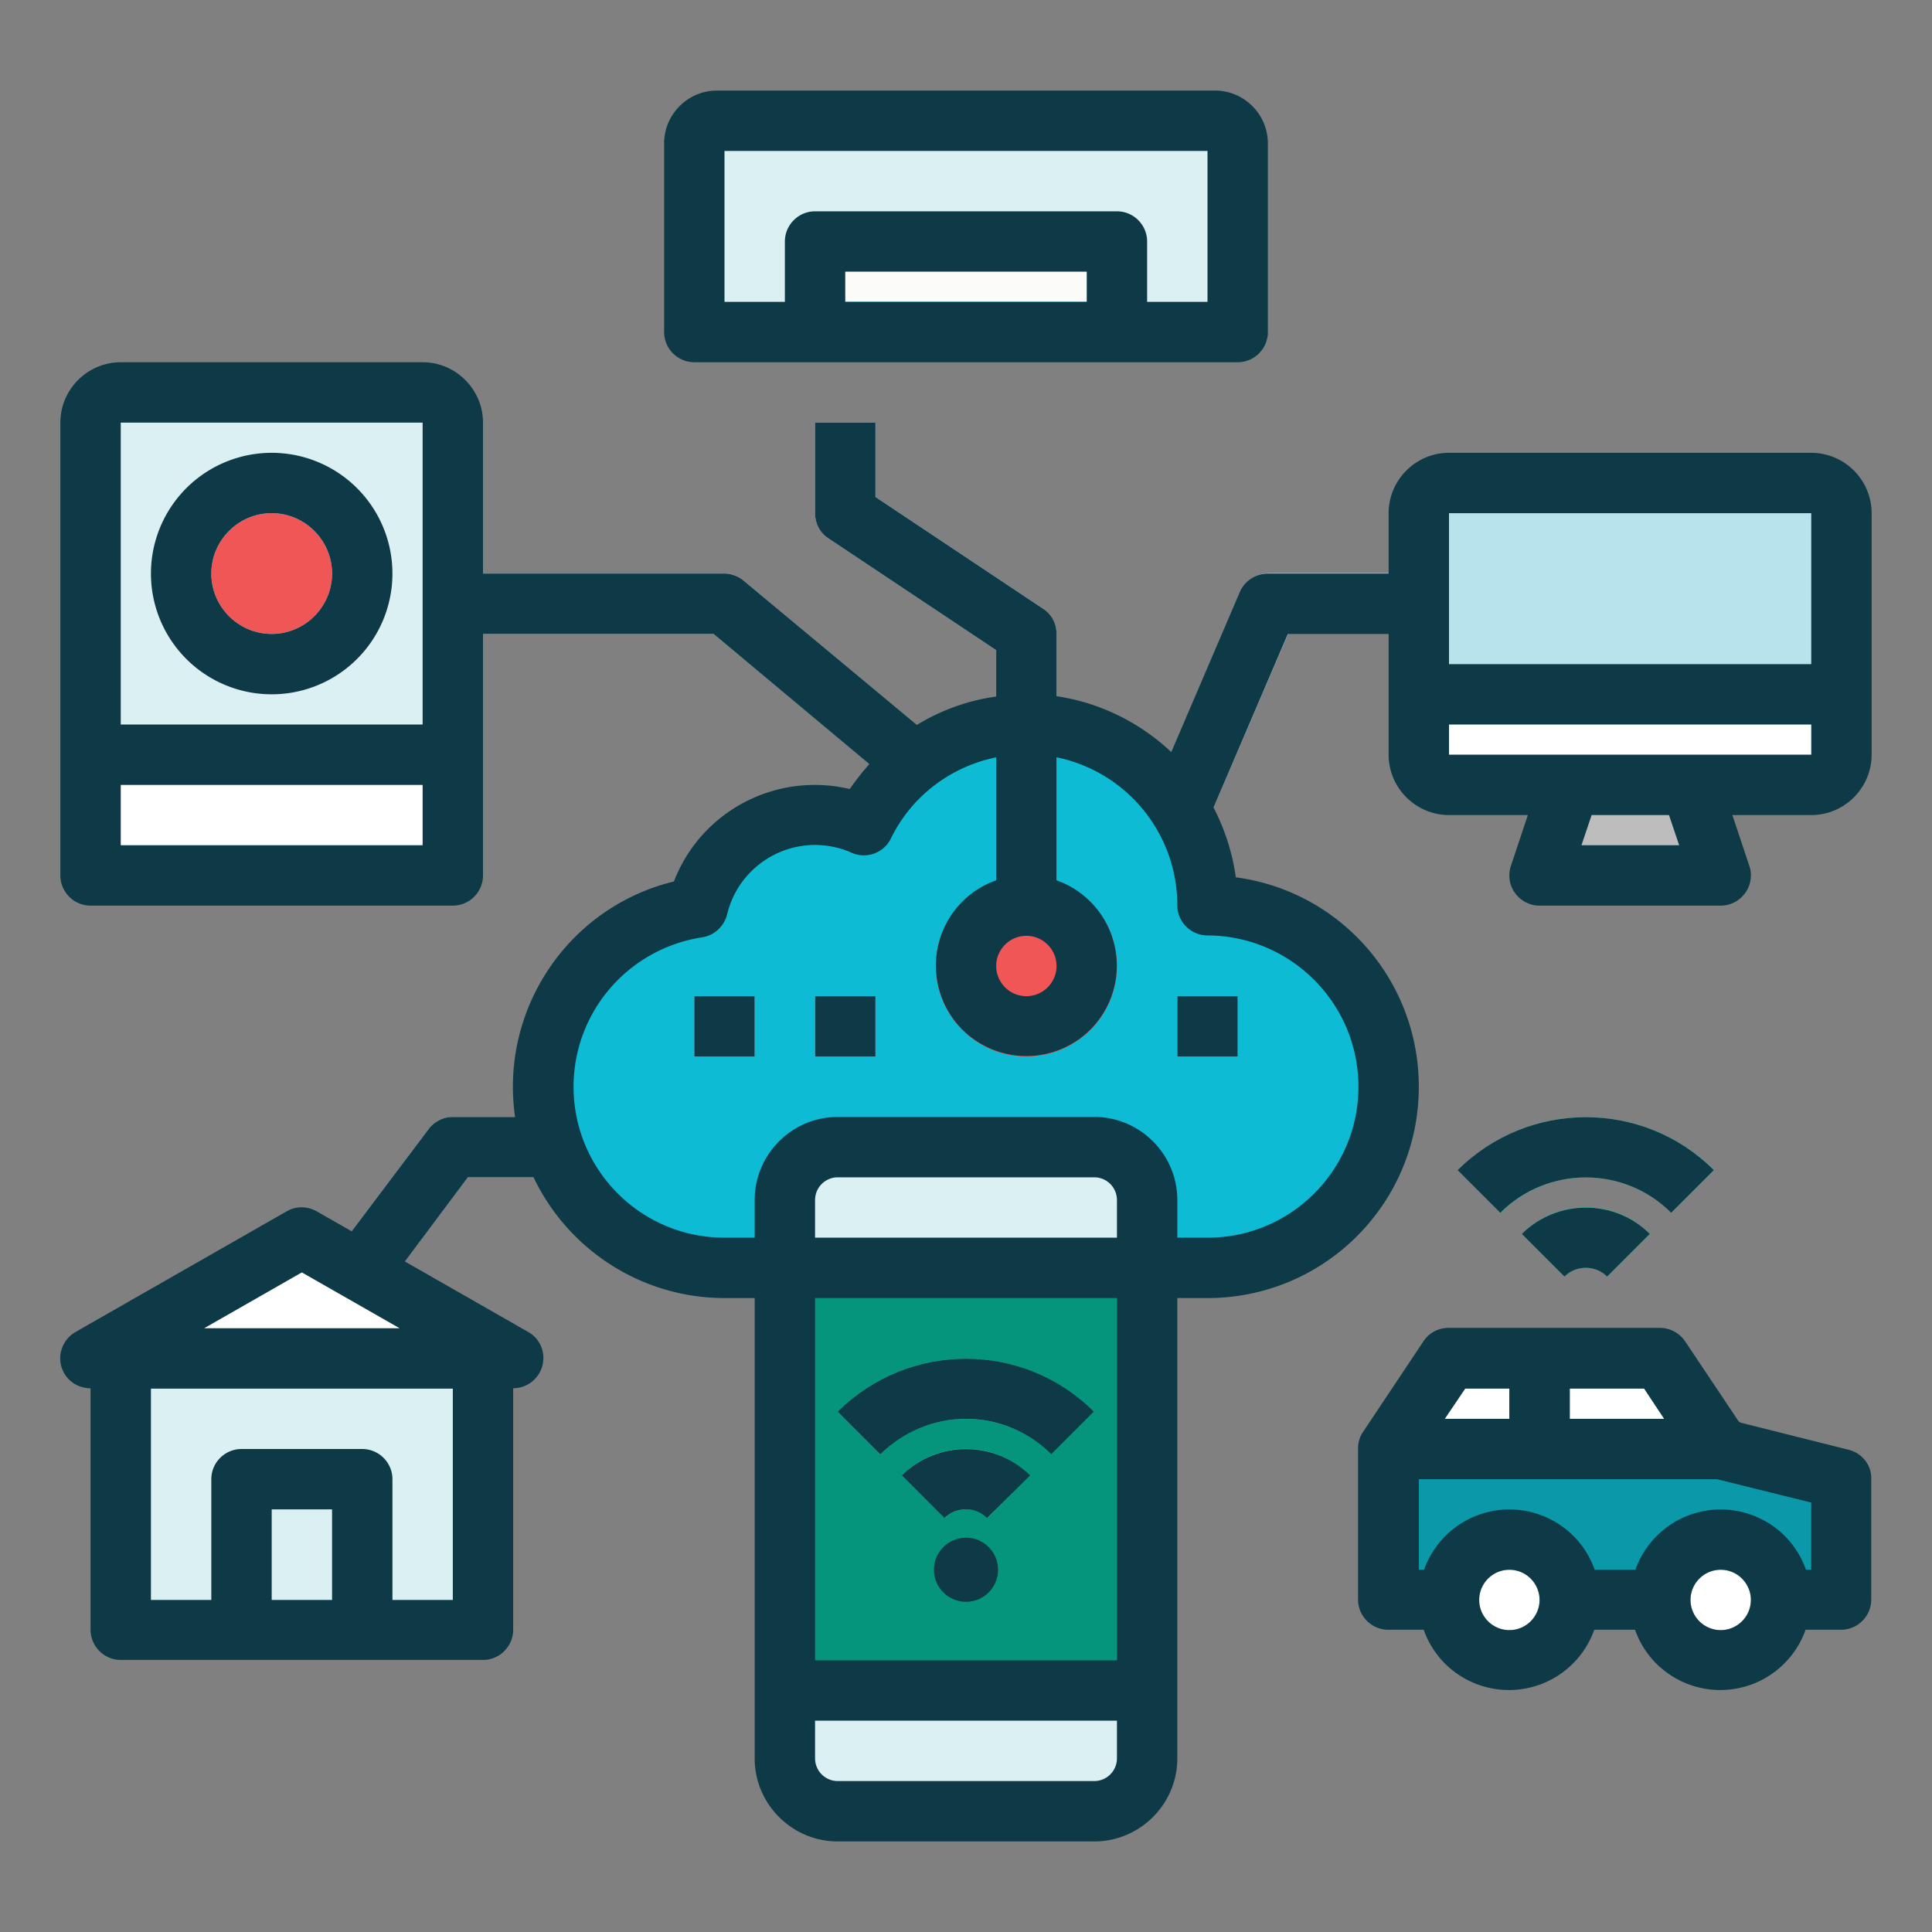 <svg xmlns="http://www.w3.org/2000/svg" viewBox="0 0 512 512" xmlns:v="https://vecta.io/nano"><rect x="0" y="0" width="512" height="512" fill="#808080" stroke="none"/><path d="M456 384l32 8v32H368v-40h88z" fill="#0b98a8"/><circle cx="456" cy="424" r="16" fill="#b9b9b9"/><path d="M32 104h80c4.4 0 8 3.6 8 8v88h0-96 0v-88c0-4.4 3.6-8 8-8z" fill="#dbf0f2"/><circle cx="72" cy="152" r="24" fill="#f05656"/><path d="M250.9 219.5L189.1 168H120v-16h72c1.9 0 3.7.7 5.1 1.9l64 53.3-10.2 12.3zm64 10.1l-14.7-6.3 28.5-66.5c1.3-2.9 4.2-4.8 7.4-4.9h40v16h-34.7l-26.5 61.7zM95.5 349.9l-12.8-9.6 30.9-41.1c1.5-2 3.9-3.2 6.4-3.2h33v16h-29l-28.5 37.9z" fill="#c1e3f7"/><path d="M320 240c0-26.5-21.5-48-48-48-18.3 0-35 10.4-43 26.7-16.2-7.2-35.1.1-42.2 16.3-.8 1.8-1.4 3.6-1.9 5.5C161.4 244 144 264.2 144 288c0 26.5 21.5 48 48 48h128c26.5 0 48-21.5 48-48s-21.5-48-48-48z" fill="#0dbcd4"/><path d="M222 304h68c7.7 0 14 6.3 14 14v148c0 7.7-6.3 14-14 14h-68c-7.7 0-14-6.3-14-14V318c0-7.7 6.3-14 14-14z" fill="#dbf0f2"/><path d="M208,336h96v112h-96V336z" fill="#04957c"/><g fill="#2ad3b3"><path d="M278.6 385.4c-12.5-12.5-32.8-12.5-45.3 0L222 374.1c18.7-18.7 49.1-18.7 67.9 0l-11.3 11.3zm-16.9 16.9c-3.1-3.1-8.2-3.1-11.3 0L239 391c9.4-9.4 24.6-9.4 33.9 0l-11.2 11.3zm136-80.9l-11.3-11.3c18.7-18.7 49.1-18.7 67.9 0L443 321.4c-12.6-12.5-32.8-12.5-45.3 0zm28.2 16.9c-3.1-3.1-8.2-3.1-11.3 0L403.3 327c9.4-9.4 24.6-9.4 33.9 0l-11.3 11.3z"/><circle cx="256" cy="416" r="8"/></g><path d="M190 32h132a6.02 6.02 0 0 1 6 6v50h0-144 0V38a6.02 6.02 0 0 1 6-6z" fill="#dbf0f2"/><path d="M216,64h80v24h-80V64z" fill="#fbfbf9"/><path d="M416 208h32l8 24h-48l8-24z" fill="#bdbdbd"/><path d="M450.7 216h-37.3l2.7-8h32l2.6 8z" fill="#cbcbcb"/><path d="M488,176H376v24c0,4.4,3.6,8,8,8h96c4.4,0,8-3.6,8-8V176z" fill="#fff"/><path d="M72 184a31.97 31.97 0 1 1 0-64 31.97 31.97 0 1 1 0 64zm0-48c-8.8 0-16 7.2-16 16s7.2 16 16 16 16-7.2 16-16-7.2-16-16-16z" fill="#fbfbf9"/><path d="M24,200h96v32H24V200z" fill="#fff"/><path d="M32,360h96v72H32V360z" fill="#dbf0f2"/><path d="M80,328l-56,32h112L80,328z" fill="#fff"/><path d="M64,392h32v40H64V392z" fill="#dbf0f2"/><path d="M368,384l16-24h56l16,24H368z" fill="#fff"/><circle cx="400" cy="424" r="16" fill="#b9b9b9"/><g fill="#fff"><circle cx="400" cy="424" r="8"/><circle cx="456" cy="424" r="8"/></g><path d="M280 240h-16v-67.7l-44.4-29.6c-2.2-1.5-3.6-4-3.6-6.7v-24h16v19.7l44.4 29.6c2.2 1.5 3.6 4 3.6 6.7v72z" fill="#c1e3f7"/><circle cx="272" cy="256" r="24" fill="#f05656"/><path d="M184 264h16v16h-16v-16zm32 0h16v16h-16v-16zm96 0h16v16h-16v-16z" fill="#bce1ff"/><path d="M24 200h96v8H24v-8z" fill="#b9b9b9"/><path d="M216,80h80v8h-80V80z" fill="#01afea"/><path d="M32 360h96v8H32v-8z" fill="#c3c3c3"/><path d="M450.7 216h-37.3l2.7-8h32l2.6 8z" fill="#b9b9b9"/><path d="M384 128h96c4.4 0 8 3.6 8 8v48h0-112 0v-48c0-4.4 3.6-8 8-8z" fill="#b7e3ec"/><path d="M400,360h16v24h-16V360z" fill="#0198cb"/><path d="M296,336h8v112h-8V336z" fill="#27c5a7"/><g fill="#0e3947"><path d="M256 376c8.5 0 16.6 3.4 22.6 9.4l11.3-11.3c-18.7-18.7-49.1-18.7-67.9 0l11.3 11.3c6.1-6 14.2-9.4 22.7-9.4zm-17 15l11.3 11.3c3.1-3.1 8.2-3.1 11.3 0L273 391c-9.4-9.3-24.6-9.3-34 0zm215.2-80.9c-18.7-18.7-49.1-18.7-67.9 0l11.3 11.3c12.5-12.5 32.8-12.5 45.3 0l11.3-11.3zM403.3 327l11.3 11.3c3.1-3.1 8.2-3.1 11.3 0l11.3-11.3c-9.3-9.3-24.5-9.3-33.9 0z"/><circle cx="256" cy="416" r="8.5"/><path d="M184 96h144c4.4 0 8-3.6 8-8V38c0-7.7-6.3-14-14-14H190c-7.7 0-14 6.3-14 14v50c0 4.4 3.6 8 8 8zm104-16h-64v-8h64v8zm-96-40h128v40h-16V64c0-4.4-3.6-8-8-8h-80c-4.4 0-8 3.6-8 8v16h-16V40zm288 80h-96c-8.8 0-16 7.2-16 16v16h-32a8.13 8.13 0 0 0-7.4 4.8l-18.2 42.5c-8.4-7.9-19-13.1-30.4-14.8V168c0-2.7-1.3-5.2-3.6-6.7L232 131.7V112h-16v24c0 2.7 1.3 5.2 3.6 6.7l44.4 29.6v12.3c-7.4 1-14.6 3.6-21 7.5l-45.9-38.2a8.05 8.05 0 0 0-5.1-1.9h-64v-40c0-8.8-7.2-16-16-16H32c-8.8 0-16 7.2-16 16v120c0 4.4 3.6 8 8 8h96c4.4 0 8-3.6 8-8v-64h61.1l41.3 34.5c-1.9 2.1-3.6 4.3-5.2 6.6-19.5-4.6-39.4 5.8-46.6 24.5-28 6.8-46.2 33.9-42.1 62.4H120c-2.5 0-4.9 1.2-6.4 3.2l-20.4 27.1-9.3-5.3c-2.5-1.4-5.5-1.4-7.9 0l-56 32c-3.8 2.2-5.2 7.1-3 10.9 1.4 2.5 4.1 4 7 4v64c0 4.4 3.6 8 8 8h96c4.4 0 8-3.6 8-8v-64c4.4 0 8-3.6 8-8 0-2.9-1.5-5.5-4-6.9l-32.7-18.7L124 312h17.4c9.3 19.5 29 32 50.6 32h8v122c0 12.1 9.9 22 22 22h68c12.1 0 22-9.9 22-22V344h8c30.9 0 56-25 56-56 0-28.1-20.7-51.8-48.5-55.5-.9-6.5-2.9-12.7-5.9-18.5l19.7-46H368v32c0 8.8 7.2 16 16 16h20.9l-4.5 13.5c-1.4 4.2.9 8.7 5.1 10.1.8.3 1.7.4 2.5.4h48c4.4 0 8-3.6 8-8 0-.9-.1-1.7-.4-2.5l-4.5-13.5H480c8.8 0 16-7.2 16-16v-64c0-8.8-7.2-16-16-16h0zM112 224H32v-16h80v16zm0-32H32v-80h80v80zM80 337.2l25.9 14.8H54.1L80 337.2zm8 86.8H72v-24h16v24zm32-56v56h-16v-32c0-4.4-3.6-8-8-8H64c-4.4 0-8 3.6-8 8v32H40v-56h80zm152-120c4.4 0 8 3.6 8 8s-3.6 8-8 8-8-3.6-8-8 3.6-8 8-8zm24 218a6.02 6.02 0 0 1-6 6h-68a6.02 6.02 0 0 1-6-6v-10h80v10zm0-26h-80v-96h80v96zm0-112h-80v-10a6.02 6.02 0 0 1 6-6h68a6.02 6.02 0 0 1 6 6v10zm64-40c0 22.1-17.9 40-40 40h-8v-10c0-12.1-9.9-22-22-22h-68c-12.1 0-22 9.9-22 22v10h-8c-22.1 0-40-17.9-40-40 0-19.8 14.5-36.6 34.1-39.6 3.2-.5 5.8-2.9 6.6-6.1 3.1-12.9 16.1-20.8 28.9-17.7 1.4.3 2.8.8 4.1 1.4 3.9 1.7 8.5.1 10.4-3.8 5.4-11.1 15.7-19 27.9-21.5v32.6c-12.5 4.4-19 18.1-14.6 30.6s18.1 19 30.6 14.6 19-18.1 14.6-30.6c-2.4-6.8-7.8-12.2-14.6-14.6v-32.6c18.6 3.8 32 20.2 32 39.2 0 4.4 3.6 8 8 8 22.1.1 40 18 40 40.1h0zm24-152h96v40h-96v-40zm35.1 88l2.7-8h20.5l2.7 8h-25.9zm60.9-24h-96v-8h96v8h0zM72 184a32 32 0 1 0 0-64 32 32 0 1 0 0 64zm0-48c8.8 0 16 7.2 16 16s-7.2 16-16 16-16-7.2-16-16 7.2-16 16-16zm112 128h16v16h-16v-16zm32 0h16v16h-16v-16zm96 0h16v16h-16v-16zm177.9 120.2l-28.7-7.2c-.1-.1-.3-.2-.5-.4l-14.1-21.1c-1.5-2.2-4-3.6-6.7-3.6h-56c-2.7 0-5.2 1.3-6.7 3.6l-16 24c-.9 1.3-1.3 2.9-1.3 4.4v40c0 4.4 3.6 8 8 8h9.4c4.4 12.5 18.1 19 30.6 14.6 6.8-2.4 12.2-7.8 14.6-14.6h10.8c4.4 12.5 18.1 19 30.6 14.6 6.8-2.4 12.2-7.8 14.6-14.6h9.4c4.4 0 8-3.6 8-8v-32c.1-3.6-2.4-6.8-6-7.7h0zM416 376v-8h19.7l5.3 8m-52.7-8H400v8h-17.1l5.4-8zm11.7 64c-4.4 0-8-3.6-8-8s3.6-8 8-8 8 3.6 8 8-3.6 8-8 8zm56 0c-4.4 0-8-3.6-8-8s3.6-8 8-8 8 3.6 8 8-3.6 8-8 8zm24-16h-1.4c-4.4-12.5-18.1-19-30.6-14.6-6.8 2.4-12.2 7.8-14.6 14.6h-10.8c-4.4-12.5-18.1-19-30.6-14.6-6.8 2.4-12.2 7.8-14.6 14.6H376v-24h79l25 6.2V416z"/></g></svg>